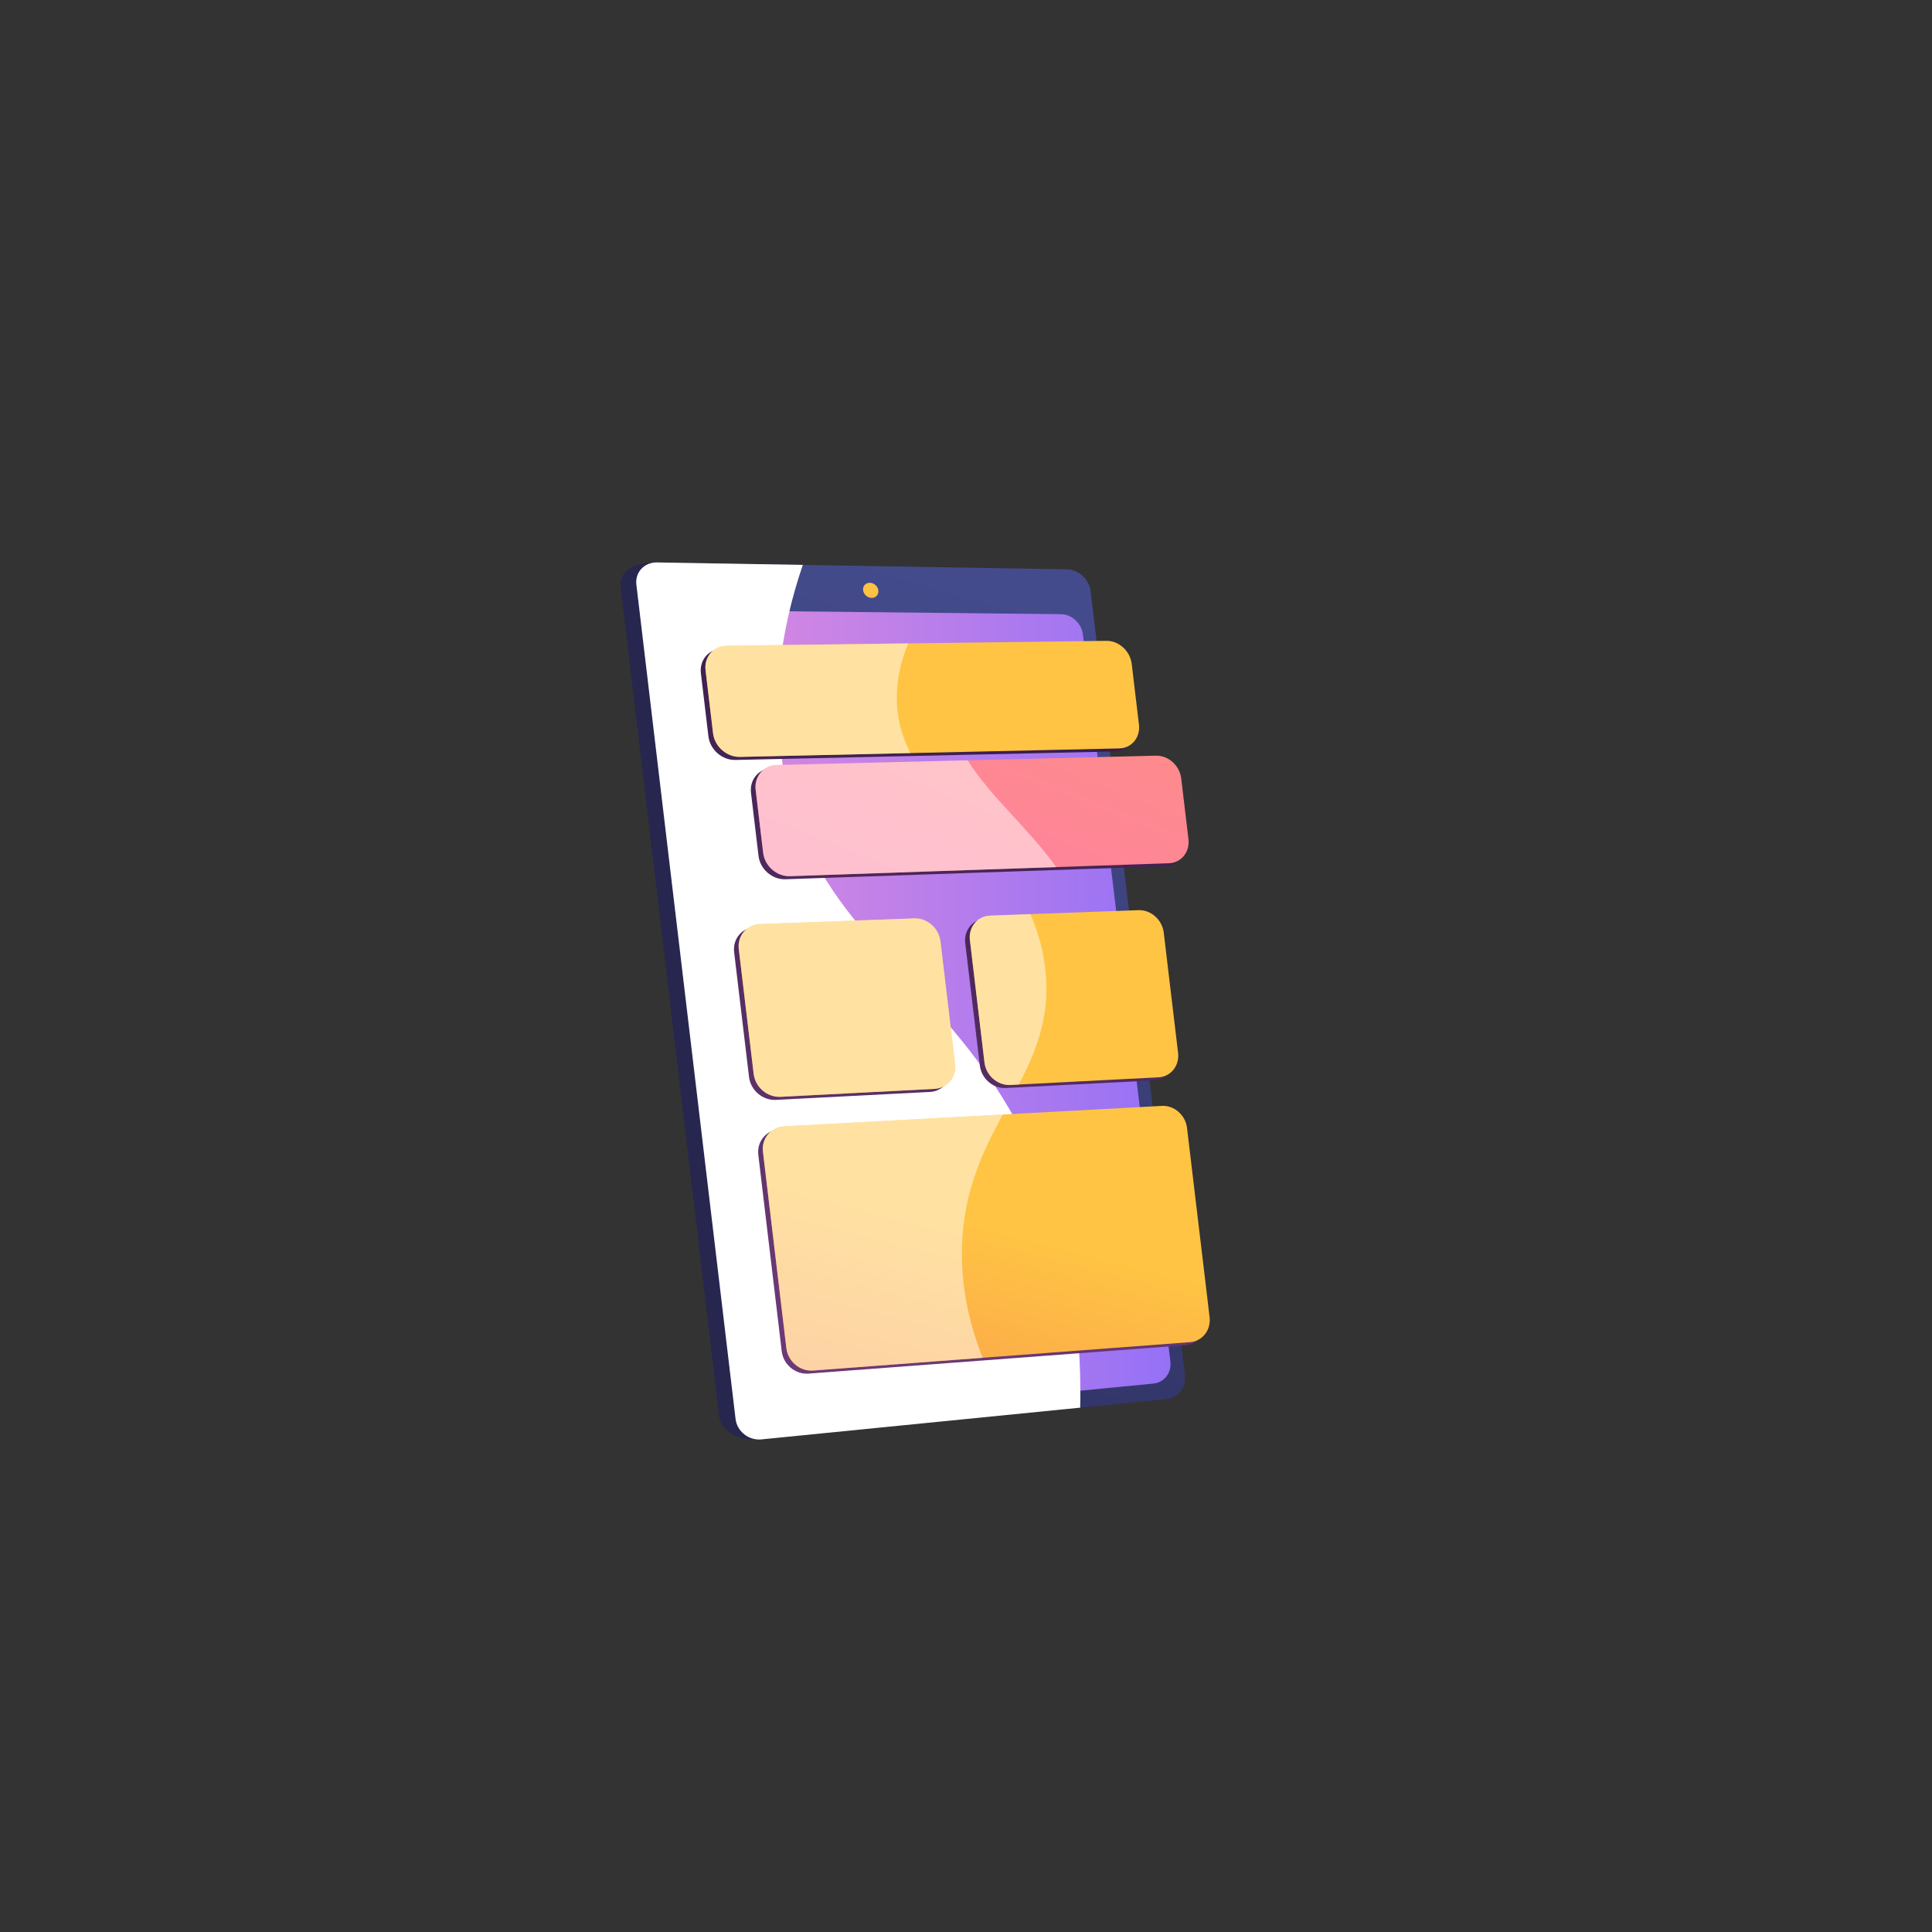 <?xml version="1.0" encoding="utf-8"?>
<!-- Generator: Adobe Illustrator 25.2.1, SVG Export Plug-In . SVG Version: 6.00 Build 0)  -->
<svg version="1.1" xmlns="http://www.w3.org/2000/svg" xmlns:xlink="http://www.w3.org/1999/xlink" x="0px" y="0px"
	 viewBox="0 0 3710 3710" style="enable-background:new 0 0 3710 3710;" xml:space="preserve">
<rect x="0" y="0" width="3710" height="3710" fill="#333333" stroke="none"/>
<style type="text/css">
	.st0{fill:url(#SVGID_1_);}
	.st1{fill:url(#SVGID_2_);}
	.st2{fill:url(#SVGID_3_);}
	.st3{fill:url(#SVGID_4_);}
	.st4{fill:#FFFFFF;}
	.st5{fill:url(#SVGID_5_);}
	.st6{fill:url(#SVGID_6_);}
	.st7{fill:url(#SVGID_7_);}
	.st8{fill:url(#SVGID_8_);}
	.st9{fill:url(#SVGID_9_);}
	.st10{fill:url(#SVGID_10_);}
	.st11{fill:url(#SVGID_11_);}
	.st12{fill:url(#SVGID_12_);}
	.st13{fill:url(#SVGID_13_);}
	.st14{opacity:0.5;fill:#FFFFFF;}
	.st15{fill:url(#SVGID_14_);}
	.st16{opacity:0.5;}
</style>
<g id="Background">
</g>
<g id="Illustration">
	<g>
		<g>
			<linearGradient id="SVGID_1_" gradientUnits="userSpaceOnUse" x1="1706.898" y1="1883.333" x2="1410.848" y2="1915.629">
				<stop  offset="0" style="stop-color:#444B8C"/>
				<stop  offset="0.996" style="stop-color:#26264F"/>
			</linearGradient>
			<path class="st0" d="M2060.4,1137.45l180.36,1499.11c2.7,22.48-12.79,42.63-34.49,44.78l-751.22,82.47
				c-46.02,2.86-71.22-20.65-74.06-44.55l-189.36-1593.8c-2.82-23.77,19.75-45.29,65.97-45.29l758.05,15.97
				C2037.6,1096.5,2057.71,1115.09,2060.4,1137.45z"/>
			<linearGradient id="SVGID_2_" gradientUnits="userSpaceOnUse" x1="1967.746" y1="1137.08" x2="1235.7" y2="3629.272">
				<stop  offset="0" style="stop-color:#444B8C"/>
				<stop  offset="0.996" style="stop-color:#26264F"/>
			</linearGradient>
			<path class="st1" d="M2094.21,1134.87l181.35,1506.61c2.72,22.59-12.83,42.84-34.61,45.01l-778.8,77.54
				c-24.42,2.43-46.79-15.23-49.65-39.26l-190.42-1602.04c-2.84-23.89,15.09-43.09,39.78-42.68l787.43,13.29
				C2071.32,1093.71,2091.5,1112.4,2094.21,1134.87z"/>
			<linearGradient id="SVGID_3_" gradientUnits="userSpaceOnUse" x1="1260.263" y1="1949.883" x2="2247.804" y2="1949.883">
				<stop  offset="3.597120e-03" style="stop-color:#E38DDD"/>
				<stop  offset="1" style="stop-color:#9571F6"/>
			</linearGradient>
			<path class="st2" d="M2079.43,1217.97l168.09,1396.92c2.54,21.1-12.02,39.99-32.41,41.97l-732.44,71.2
				c-22.7,2.21-43.5-14.28-46.16-36.64l-175.98-1479.91c-2.65-22.25,14-40.25,36.93-40l739.95,7.88
				C2058.03,1179.61,2076.9,1196.97,2079.43,1217.97z"/>
			<linearGradient id="SVGID_4_" gradientUnits="userSpaceOnUse" x1="1693.431" y1="1075.695" x2="833.078" y2="3405.817">
				<stop  offset="0" style="stop-color:#FFC444"/>
				<stop  offset="0.996" style="stop-color:#F36F56"/>
			</linearGradient>
			<path class="st3" d="M1686.66,1133.83c0.96,8.02-4.8,14.44-12.86,14.34c-8.08-0.1-15.41-6.7-16.37-14.74
				c-0.96-8.04,4.82-14.46,12.89-14.34C1678.39,1119.21,1685.7,1125.81,1686.66,1133.83z"/>
			<g>
				<path class="st4" d="M1952.8,2155.67c-149.95-277.23-373.94-360.21-441.38-645.93c-36.45-154.44-11.62-302.26,30.21-424.97
					l-279.77-4.72c-24.68-0.42-42.62,18.79-39.78,42.68l190.42,1602.04c2.86,24.02,25.23,41.69,49.65,39.26l612.21-60.95
					C2078.89,2454.66,2019.64,2279.25,1952.8,2155.67z"/>
			</g>
		</g>
		<g>
			<linearGradient id="SVGID_5_" gradientUnits="userSpaceOnUse" x1="1846.749" y1="1132.529" x2="1332.682" y2="2422.738">
				<stop  offset="0" style="stop-color:#311944"/>
				<stop  offset="1" style="stop-color:#6B3976"/>
			</linearGradient>
			<path class="st5" d="M2115.79,1236.48l-729.12,9.36c-25.54,0.33-43.81,21.39-40.75,47.05l14.43,121.02
				c3.06,25.66,26.26,45.99,51.78,45.42l728.29-16.28c23.83-0.53,40.72-21.01,37.77-45.73l-13.9-116.63
				C2161.34,1255.97,2139.65,1236.17,2115.79,1236.48z"/>
			<linearGradient id="SVGID_6_" gradientUnits="userSpaceOnUse" x1="2027.565" y1="1143.574" x2="1513.499" y2="2433.779">
				<stop  offset="0" style="stop-color:#311944"/>
				<stop  offset="1" style="stop-color:#6B3976"/>
			</linearGradient>
			<path class="st6" d="M2210.92,1456.98l-728.09,17.93c-25.51,0.63-43.75,21.94-40.69,47.59l14.43,121.02
				c3.06,25.66,26.23,45.75,51.71,44.88l727.27-24.85c23.8-0.81,40.66-21.51,37.71-46.24l-13.9-116.63
				C2256.41,1475.96,2234.75,1456.4,2210.92,1456.98z"/>
			<linearGradient id="SVGID_7_" gradientUnits="userSpaceOnUse" x1="2307.521" y1="1316.116" x2="1793.453" y2="2606.325">
				<stop  offset="0" style="stop-color:#311944"/>
				<stop  offset="1" style="stop-color:#6B3976"/>
			</linearGradient>
			<path class="st7" d="M2222.26,2129.5l-725.55,39.29c-25.42,1.38-43.58,23.29-40.52,48.95l44.94,376.98
				c3.06,25.66,26.13,44.9,51.49,43l723.73-54.5c23.68-1.78,40.45-23.27,37.5-47.99l-43.31-363.28
				C2267.6,2147.22,2246,2128.22,2222.26,2129.5z"/>
			<linearGradient id="SVGID_8_" gradientUnits="userSpaceOnUse" x1="1926.066" y1="1164.13" x2="1412" y2="2454.335">
				<stop  offset="0" style="stop-color:#311944"/>
				<stop  offset="1" style="stop-color:#6B3976"/>
			</linearGradient>
			<path class="st8" d="M1489.95,2112.1l295.92-15.27c24.7-1.27,42.24-22.75,39.24-47.96l-28.07-235.41
				c-3.01-25.21-25.46-44.92-50.2-44.01l-296.45,10.88c-25.47,0.94-43.68,22.49-40.62,48.15l28.56,239.54
				C1441.4,2093.68,1464.53,2113.42,1489.95,2112.1z"/>
			<linearGradient id="SVGID_9_" gradientUnits="userSpaceOnUse" x1="2295.739" y1="1311.422" x2="1781.671" y2="2601.63">
				<stop  offset="0" style="stop-color:#311944"/>
				<stop  offset="1" style="stop-color:#6B3976"/>
			</linearGradient>
			<path class="st9" d="M2177.45,1753.65l-284.95,10.46c-24.47,0.9-41.92,22.02-38.93,47.17l27.99,234.8
				c3,25.15,25.28,44.51,49.71,43.25l284.44-14.68c23.75-1.23,40.57-22.26,37.62-46.98l-27.52-230.83
				C2222.88,1772.11,2201.24,1752.77,2177.45,1753.65z"/>
			<linearGradient id="SVGID_10_" gradientUnits="userSpaceOnUse" x1="1292.633" y1="3212.736" x2="1534.546" y2="2265.242">
				<stop  offset="3.597000e-03" style="stop-color:#F36F56"/>
				<stop  offset="1" style="stop-color:#FFC444"/>
			</linearGradient>
			<path class="st10" d="M2124.71,1230.61l-729.12,9.36c-25.54,0.33-43.81,21.39-40.75,47.05l14.43,121.02
				c3.06,25.66,26.26,45.99,51.78,45.42l728.29-16.28c23.83-0.53,40.72-21.01,37.77-45.73l-13.9-116.63
				C2170.26,1250.1,2148.57,1230.3,2124.71,1230.61z"/>
			<linearGradient id="SVGID_11_" gradientUnits="userSpaceOnUse" x1="2036.484" y1="1137.7" x2="1522.418" y2="2427.905">
				<stop  offset="0" style="stop-color:#FF9085"/>
				<stop  offset="1" style="stop-color:#FB6FBB"/>
			</linearGradient>
			<path class="st11" d="M2219.84,1451.11l-728.09,17.93c-25.51,0.63-43.75,21.94-40.69,47.59l14.43,121.02
				c3.06,25.66,26.23,45.75,51.71,44.88l727.27-24.85c23.8-0.81,40.66-21.51,37.71-46.24l-13.9-116.63
				C2265.33,1470.09,2243.67,1450.52,2219.84,1451.11z"/>
			<linearGradient id="SVGID_12_" gradientUnits="userSpaceOnUse" x1="1655.292" y1="3305.331" x2="1897.206" y2="2357.834">
				<stop  offset="3.597000e-03" style="stop-color:#F36F56"/>
				<stop  offset="1" style="stop-color:#FFC444"/>
			</linearGradient>
			<path class="st12" d="M2231.18,2123.63l-725.55,39.29c-25.42,1.38-43.58,23.29-40.52,48.95l44.94,376.98
				c3.06,25.66,26.13,44.9,51.49,43l723.73-54.5c23.68-1.78,40.45-23.27,37.5-47.99l-43.31-363.28
				C2276.52,2141.34,2254.92,2122.34,2231.18,2123.63z"/>
			<linearGradient id="SVGID_13_" gradientUnits="userSpaceOnUse" x1="1299.154" y1="3214.402" x2="1541.067" y2="2266.908">
				<stop  offset="3.597000e-03" style="stop-color:#F36F56"/>
				<stop  offset="1" style="stop-color:#FFC444"/>
			</linearGradient>
			<path class="st13" d="M1498.87,2106.23l295.92-15.27c24.7-1.27,42.24-22.75,39.24-47.96l-28.07-235.41
				c-3.01-25.21-25.46-44.92-50.2-44.01l-296.45,10.88c-25.47,0.94-43.68,22.49-40.62,48.15l28.56,239.54
				C1450.32,2087.81,1473.45,2107.54,1498.87,2106.23z"/>
			<path class="st14" d="M1498.87,2106.23l295.92-15.27c24.7-1.27,42.24-22.75,39.24-47.96l-28.07-235.41
				c-3.01-25.21-25.46-44.92-50.2-44.01l-296.45,10.88c-25.47,0.94-43.68,22.49-40.62,48.15l28.56,239.54
				C1450.32,2087.81,1473.45,2107.54,1498.87,2106.23z"/>
			<linearGradient id="SVGID_14_" gradientUnits="userSpaceOnUse" x1="1703.88" y1="3317.738" x2="1945.793" y2="2370.244">
				<stop  offset="3.597000e-03" style="stop-color:#F36F56"/>
				<stop  offset="1" style="stop-color:#FFC444"/>
			</linearGradient>
			<path class="st15" d="M2186.37,1747.77l-284.95,10.46c-24.47,0.9-41.92,22.02-38.93,47.17l27.99,234.8
				c3,25.15,25.28,44.51,49.71,43.25l284.44-14.68c23.75-1.23,40.57-22.26,37.62-46.98l-27.52-230.83
				C2231.79,1766.24,2210.16,1746.9,2186.37,1747.77z"/>
			<g class="st16">
				<path class="st4" d="M1491.75,1469.04c-25.51,0.63-43.75,21.94-40.69,47.59l14.43,121.02c3.06,25.66,26.23,45.75,51.71,44.88
					l511.09-17.47c-54.94-76.24-126.26-135.17-170.06-205.05L1491.75,1469.04z"/>
			</g>
			<g class="st16">
				<path class="st4" d="M1925.55,2140.18l-419.92,22.74c-25.42,1.38-43.58,23.29-40.53,48.95l44.95,376.98
					c3.06,25.66,26.13,44.9,51.49,43l325.47-24.51c-23.75-59.55-39.02-124.6-39.86-194.36
					C1845.74,2296.32,1885.2,2215.01,1925.55,2140.18z"/>
			</g>
			<g class="st16">
				<path class="st4" d="M2005.06,1845.14c-5.24-32.85-14.49-62.49-26.5-89.74l-77.14,2.83c-24.47,0.9-41.92,22.02-38.93,47.17
					l27.99,234.8c3,25.15,25.28,44.51,49.71,43.25l16.29-0.84C1992.78,2012.7,2020.49,1941.85,2005.06,1845.14z"/>
			</g>
			<g class="st16">
				<path class="st4" d="M1722.83,1321c2.38-30.78,10.2-59.33,21.32-85.51l-348.56,4.47c-25.54,0.33-43.81,21.39-40.75,47.05
					l14.43,121.02c3.06,25.66,26.26,45.99,51.78,45.42l327.24-7.32C1729.55,1409.29,1719.14,1368.81,1722.83,1321z"/>
			</g>
		</g>
	</g>
</g>
</svg>
